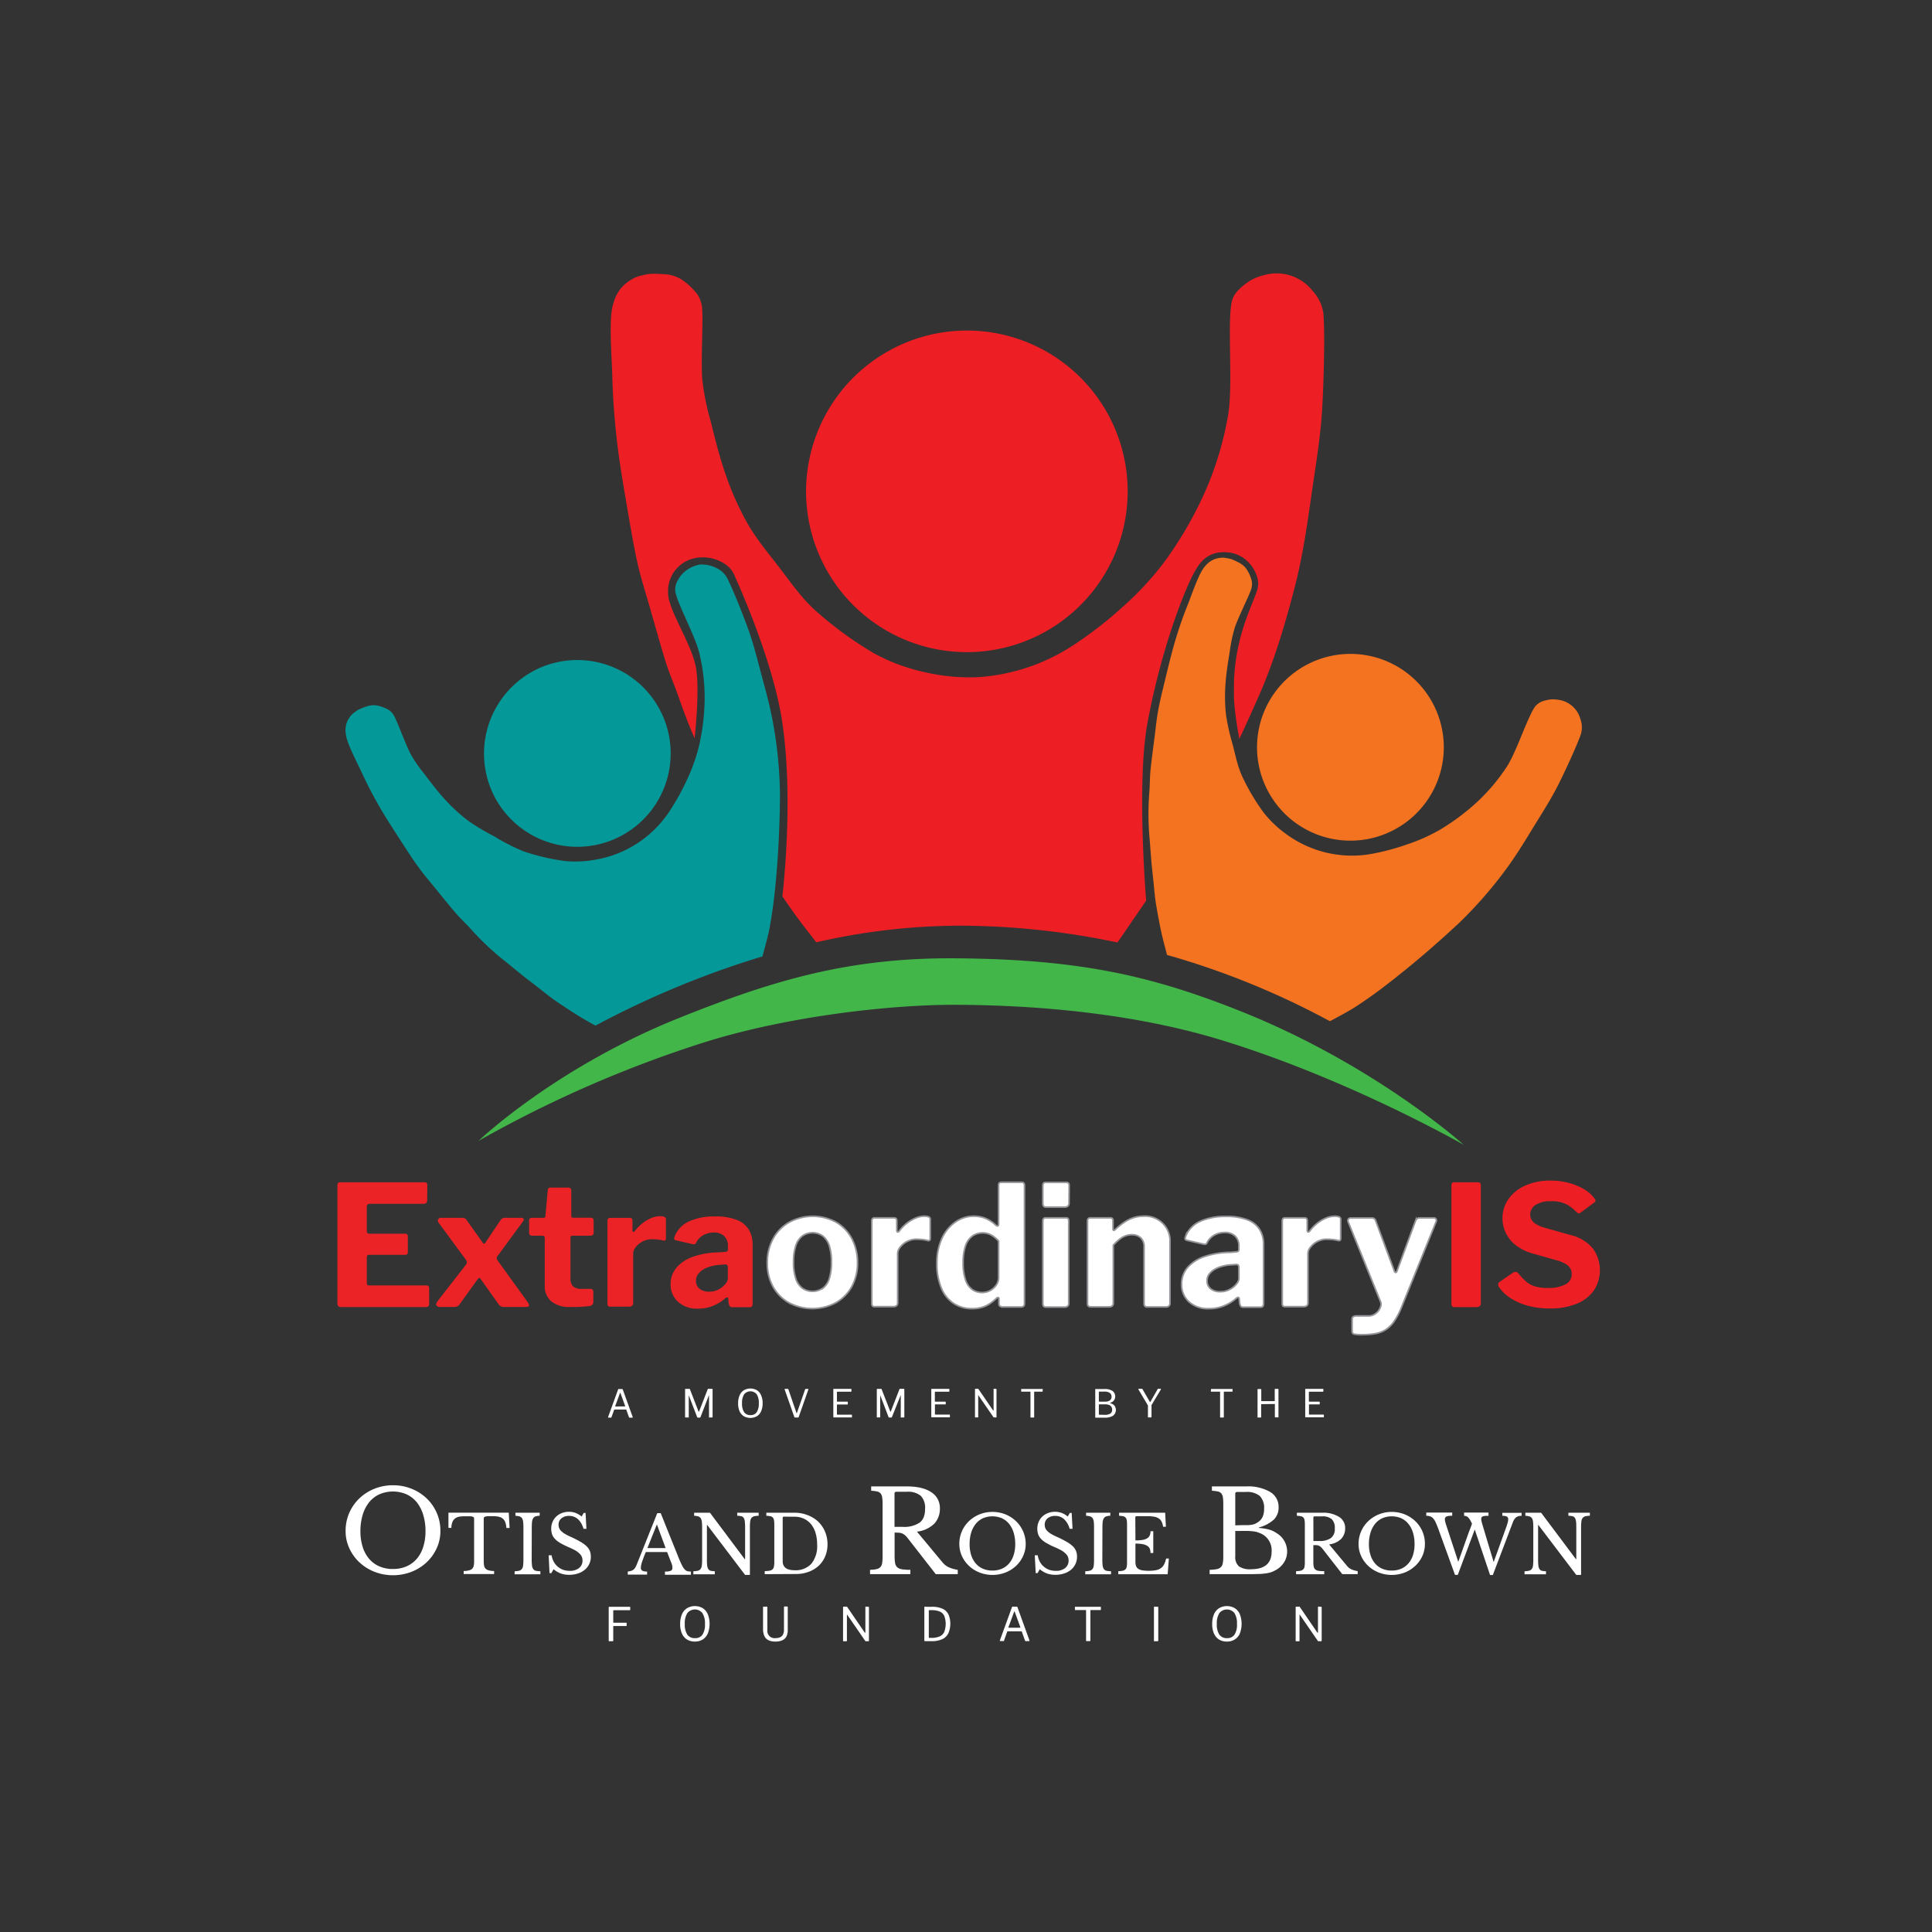 <svg xmlns="http://www.w3.org/2000/svg" xmlns:xlink="http://www.w3.org/1999/xlink" viewBox="0 0 600 600"><rect x="0" y="0" width="600" height="600" fill="#333333" stroke="none"/><defs><style>.cls-1{fill:none;}.cls-2{clip-path:url(#clip-path);}.cls-3,.cls-9{fill:#ed1e24;}.cls-3,.cls-4,.cls-5,.cls-6{fill-rule:evenodd;}.cls-4{fill:#049998;}.cls-5{fill:#f37321;}.cls-6{fill:#42b649;}.cls-7{fill:#ec2326;}.cls-10,.cls-8{fill:#fff;}.cls-8{stroke:#939598;stroke-miterlimit:10;stroke-width:0.5px;}</style><clipPath id="clip-path"><rect class="cls-1" x="90.5" y="10.34" width="419" height="419"/></clipPath></defs><g id="New_Icon" data-name="New Icon"><g class="cls-2"><g class="cls-2"><path class="cls-3" d="M300.41,102.65a49.94,49.94,0,1,1-50.08,49.94,50,50,0,0,1,50.08-49.94"/><path class="cls-4" d="M167.87,207.32a29,29,0,1,1-15.26,38.05,29.12,29.12,0,0,1,15.26-38.05"/><path class="cls-5" d="M430.88,205.45a29,29,0,1,1-38.16,15.22,29,29,0,0,1,38.16-15.22"/><path class="cls-5" d="M362.42,296.49c-.46-1.73-1.27-4.8-1.68-6.62-.58-2.62-1.07-5.31-1.53-7.92-.69-3.89-.73-6.1-1.35-11.5-.39-3.42-.57-7-.89-10.54a85.43,85.43,0,0,1,0-14.32c.14-1.9.12-4.13.31-6.19.27-2.82.91-7.58,1.31-10.7.34-2.66.59-5.33,1.08-8,.52-2.87,1.33-6.15,2.07-9.2.87-3.57,2-8.37,3.15-12.25,1.11-3.73,2.36-7.42,3.8-11,1.56-3.91,3.72-10.51,5.56-12.39a7,7,0,0,1,2.22-1.87,7.19,7.19,0,0,1,2.44-.74,5.5,5.5,0,0,1,2.07.09,7.4,7.4,0,0,1,1.85.47c.65.26,1.27.59,1.81.86a6.7,6.7,0,0,1,2.44,2,12,12,0,0,1,1.67,3.76,5.51,5.51,0,0,1-.31,2.92c-.88,2.4-3.85,8.31-4.94,11.48a46.88,46.88,0,0,0-1.59,7.53c-.49,2.95-1.14,6.93-1.33,10.21a52.32,52.32,0,0,0,.17,9.45,71.4,71.4,0,0,0,2.1,9.34c.83,3.16,1.49,6.61,2.89,9.67a66.89,66.89,0,0,0,6.67,11.29,34.63,34.63,0,0,0,7.18,6.82,34.49,34.49,0,0,0,26.58,6A71,71,0,0,0,437,262.23a54.73,54.73,0,0,0,10.19-4.55,69.58,69.58,0,0,0,11.4-8.49,58.94,58.94,0,0,0,9.68-11.57c3-5,6.28-15.33,8.59-18.36a5.71,5.71,0,0,1,3.1-1.73,8.61,8.61,0,0,1,3.86-.22,8.21,8.21,0,0,1,7,6.05,7.4,7.4,0,0,1,.17,4.53c-1.12,3.34-4.7,11.12-6.92,15.56-1.91,3.82-4.16,7.46-6.41,11.09-2.8,4.5-6.53,10.91-10.39,16a130.65,130.65,0,0,1-14.24,16.19c-3.32,3.07-6.89,6.33-11.76,10.47-5.29,4.49-11.78,9.59-15,11.85-2.11,1.48-4.33,3.07-6.61,4.44-1.58.95-4.56,2.55-6.64,3.66a248.43,248.43,0,0,0-50.67-20.61"/><path class="cls-4" d="M184.91,318.51c-1.41-.78-3-1.68-4.1-2.33-2.31-1.38-4.59-2.89-6.8-4.36-3.31-2.18-4.94-3.68-9.29-7-2.75-2.06-5.49-4.42-8.26-6.61a85.46,85.46,0,0,1-10.4-9.88c-1.29-1.41-2.93-2.93-4.29-4.5-1.86-2.13-4.88-5.88-6.86-8.31-1.7-2.09-3.47-4.12-5-6.28-1.72-2.36-3.55-5.2-5.25-7.84-2-3.09-4.71-7.21-6.73-10.72s-3.76-6.82-5.39-10.36c-1.76-3.82-5.06-9.93-5.16-12.56a6.91,6.91,0,0,1,.17-2.89,7,7,0,0,1,1.15-2.27,5.63,5.63,0,0,1,1.49-1.43,7.17,7.17,0,0,1,1.61-1c.65-.29,1.31-.52,1.87-.72a6.81,6.81,0,0,1,3.13-.39,11.83,11.83,0,0,1,3.88,1.38,5.45,5.45,0,0,1,1.9,2.24c1.14,2.28,3.39,8.51,4.94,11.48a45.77,45.77,0,0,0,4.37,6.34c1.81,2.39,4.25,5.61,6.5,8a52.81,52.81,0,0,0,7,6.39,69.9,69.9,0,0,0,8.23,4.92,59.7,59.7,0,0,0,9,4.59,67.7,67.7,0,0,0,12.8,3,34.55,34.55,0,0,0,9.9-.49,34.4,34.4,0,0,0,22.67-15.07,72.28,72.28,0,0,0,5.42-9.82,54.62,54.62,0,0,0,3.71-10.5,68.7,68.7,0,0,0,1.71-14.09,58.84,58.84,0,0,0-1.74-15c-1.52-5.64-6.8-15.11-7.4-18.87a5.7,5.7,0,0,1,.88-3.43,8.63,8.63,0,0,1,2.49-2.94,10.29,10.29,0,0,1,4.37-1.87,10.15,10.15,0,0,1,4.88,1,7.42,7.42,0,0,1,3.41,3c1.65,3.13,4.83,11.07,6.52,15.73,1.46,4,2.56,8.15,3.64,12.28,1.34,5.13,3.43,12.24,4.42,18.51a129.88,129.88,0,0,1,1.93,21.44c-.05,4.52-.15,9.34-.5,15.71-.38,6.92-1.15,15.12-1.74,19-.38,2.55-.75,5.25-1.33,7.84-.4,1.76-1.26,4.94-1.88,7.19a284.39,284.39,0,0,0-51.82,21.48"/><path class="cls-3" d="M253.5,292.62c-1.94-2.49-5-6.37-6.71-8.79-1.3-1.79-2.56-3.62-3.81-5.46.9-8.14,3.14-33-.08-54.32-3-19.9-14.92-45.59-15.1-46-2-3.88-8.09-6-13-4.45A10.38,10.38,0,0,0,207.48,184c-.15,5.26,7.36,15.81,8.68,23.44,1,5.9.11,16.62-.44,21.85-2.35-5.34-3.95-9.92-5.05-13.07s-2.63-6.63-3.72-10c-1.49-4.65-3.72-12.63-5.21-17.83-1.28-4.44-2.7-8.85-3.73-13.36-1.11-4.89-2.07-10.63-3-16-1.05-6.25-2.54-14.6-3.35-21.53-.77-6.66-1.31-13.35-1.49-20.05-.18-7.24-1.26-19.16.38-23.39a12.13,12.13,0,0,1,2.23-4.46,12.33,12.33,0,0,1,3.38-2.82,9.52,9.52,0,0,1,3.32-1.26,12.53,12.53,0,0,1,3.25-.5c1.22,0,2.42.06,3.45.13a11.68,11.68,0,0,1,5.22,1.48,20.54,20.54,0,0,1,5.21,4.83,9.5,9.5,0,0,1,1.49,4.83c.25,4.39-.43,15.78,0,21.53a78.25,78.25,0,0,0,2.61,13c1.24,5,2.91,11.76,4.84,17.08a90.1,90.1,0,0,0,6.7,14.85c2.73,4.71,6.3,9,9.68,13.37s6.87,9.46,11.17,13.37a115.57,115.57,0,0,0,18.25,13.36,59.24,59.24,0,0,0,16,5.94,61.34,61.34,0,0,0,16.75,1.49,62,62,0,0,0,16-3.34,60.88,60.88,0,0,0,13.41-6.69,123,123,0,0,0,15.27-11.88,94.51,94.51,0,0,0,13-14.1,119.25,119.25,0,0,0,12.29-21.17,101.2,101.2,0,0,0,7.44-24.87c1.43-10-.48-28.54,1.12-34.91.51-2,2.14-3.55,3.72-4.82a14.88,14.88,0,0,1,6-3,14.23,14.23,0,0,1,15.27,4.82A12.76,12.76,0,0,1,411,97.45c.49,6.06.12,20.79-.37,29.33-.43,7.34-1.51,14.64-2.61,21.91-1.36,9-2.9,21.7-5.59,32.3-2.85,11.26-6.46,23.81-11.54,35.27-1.83,4.14-3.76,8.43-6,13.23-.93-5-1.8-10.88-1.67-14.86-.33-17.59,7.12-28.92,7.41-32.38.72-3.15-2.42-10-9.18-10.69-6.57-.66-9.16,3.38-11.12,7.26-3.59,7.11-10.18,25-14,45.88-3.4,18.57-.38,55-.38,55l-8.9,13a238.63,238.63,0,0,0-49.75-5.22,200.58,200.58,0,0,0-43.79,5.16"/><path class="cls-6" d="M148.49,354.38a368.39,368.39,0,0,1,70.74-30.83c25.7-8,57.47-11.57,77.58-11.5,21.64.08,53.32,2,82.62,11,39.75,12.2,75.13,32.48,75.13,32.48s-27.45-24.77-69.1-41.42c-27.93-11.16-50.36-16.21-88.65-16.5-33.13-.25-56.73,6.82-85.92,18.53-38.66,15.5-62.4,38.28-62.4,38.28"/></g></g></g><g id="White_Outlines" data-name="White Outlines"><path class="cls-7" d="M105.63,367.17h26.3c.52,0,.78.3.78.89l-.05,4.69a1,1,0,0,1-1.1,1.1H114.92c-.67,0-1,.28-1,.83v7.57c0,.59.27.89.79.89h11.06c.59,0,.89.28.89.83v5a.71.71,0,0,1-.19.52.83.83,0,0,1-.65.21H114.65c-.48,0-.73.21-.73.63v8.19c0,.45.19.68.58.68h17.84c.63,0,.94.26.94.78v5a1,1,0,0,1-.23.68,1.08,1.08,0,0,1-.81.26h-26.3c-.77,0-1.15-.37-1.15-1.1V368.16Q104.79,367.17,105.63,367.17Z"/><path class="cls-7" d="M164.3,405.5q-.08.39-1,.39h-6.68a1.91,1.91,0,0,1-1.77-.84l-5.38-7.56q-.42-.63-.6-.63c-.12,0-.34.19-.65.58l-5.48,7.61a1.87,1.87,0,0,1-1.72.84h-4.28a1.35,1.35,0,0,1-1.2-.47q-.32-.46.57-1.62l8.56-11A1.32,1.32,0,0,0,145,392a1.87,1.87,0,0,0-.34-.81l-8.45-11.48a.89.89,0,0,1-.16-1,.91.91,0,0,1,.94-.5h6.36a2.29,2.29,0,0,1,1.05.19,1.45,1.45,0,0,1,.62.65l4.86,6.83c.31.49.6.49.88,0l4.6-6.83a1.75,1.75,0,0,1,.65-.65,2.22,2.22,0,0,1,1.07-.19h4.69c.53,0,.81.13.87.37a1.06,1.06,0,0,1-.29.83L154.57,390a1.14,1.14,0,0,0-.31.79,2.24,2.24,0,0,0,.36.78l9.08,12.57C164.16,404.78,164.36,405.24,164.3,405.5Z"/><path class="cls-7" d="M177.74,383.76q-.57,0-.57.63V397a3.32,3.32,0,0,0,.83,2.53,3.93,3.93,0,0,0,2.66.75h2.82a.72.72,0,0,1,.58.26,1.05,1.05,0,0,1,.2.63l0,3.18c0,.66-.38,1.08-1.15,1.26-.62.07-1.29.13-2,.18s-1.43.09-2.14.1l-2.07,0a8.67,8.67,0,0,1-5.63-1.7,6.11,6.11,0,0,1-2.09-5V384.55c0-.53-.22-.79-.68-.79h-3.18c-.66,0-1-.29-1-.88V379c0-.53.31-.79.94-.79h3.6c.31,0,.49-.19.52-.57l.73-7.93c0-.59.3-.89.78-.89h5.69q.84,0,.84,1v7.83a.46.46,0,0,0,.52.52h5.48c.62,0,.94.28.94.84v3.86c0,.59-.35.88-1,.88Z"/><path class="cls-7" d="M188.91,405.63a1.06,1.06,0,0,1-.26-.79V379.22c0-.66.27-1,.83-1h6.11c.55,0,.83.3.83.89v3.08a.36.36,0,0,0,.24.39c.15.05.32,0,.49-.23a12.93,12.93,0,0,1,2.38-2.46,11.36,11.36,0,0,1,2.74-1.61,6.92,6.92,0,0,1,2.66-.58c1.25,0,1.88.3,1.88.89v6c0,.56-.27.78-.79.68a10.25,10.25,0,0,0-1.93-.34c-.66-.05-1.23-.08-1.72-.08a5.65,5.65,0,0,0-2,.37,6.38,6.38,0,0,0-1.85,1,6.62,6.62,0,0,0-1.36,1.46,3,3,0,0,0-.52,1.67v15.24q0,1.2-1.35,1.2h-5.59A1.15,1.15,0,0,1,188.91,405.63Z"/><path class="cls-7" d="M221.39,405.55a11.71,11.71,0,0,1-4.62.86,8.7,8.7,0,0,1-6.23-2.14,7.17,7.17,0,0,1-2.27-5.48,7.76,7.76,0,0,1,1.82-5.11,11.91,11.91,0,0,1,5.22-3.42,25.48,25.48,0,0,1,8.09-1.33l1.83-.16a1.1,1.1,0,0,0,.57-.15.64.64,0,0,0,.26-.58V387a4.13,4.13,0,0,0-1.15-3.11,4.48,4.48,0,0,0-3.28-1.12,6.81,6.81,0,0,0-3,.7,5.79,5.79,0,0,0-2.43,2.43.93.93,0,0,1-.37.47,1.4,1.4,0,0,1-.78,0l-5.22-1.2a.74.74,0,0,1-.44-.34c-.09-.16,0-.49.18-1a8.64,8.64,0,0,1,4.52-4.56,18.75,18.75,0,0,1,7.9-1.49,17.84,17.84,0,0,1,6.89,1.1,7.51,7.51,0,0,1,3.7,3.05,8.8,8.8,0,0,1,1.15,4.56v18.32a1.45,1.45,0,0,1-.21.89,1,1,0,0,1-.78.26h-5.37a.84.84,0,0,1-.81-.42,2.45,2.45,0,0,1-.29-1l-.1-1.15c-.07-.63-.46-.64-1.15,0A13.06,13.06,0,0,1,221.39,405.55Zm3.89-12.86-1.46.1a14.16,14.16,0,0,0-2.72.39,10.48,10.48,0,0,0-2.45.94,5.8,5.8,0,0,0-1.8,1.51,3.38,3.38,0,0,0-.7,2.12,3.06,3.06,0,0,0,1.09,2.48,4.59,4.59,0,0,0,3,.91,6,6,0,0,0,2.32-.42,7.48,7.48,0,0,0,1.75-1,7.33,7.33,0,0,0,1.25-1.35,2.5,2.5,0,0,0,.47-1.41v-3.4C226.06,393,225.8,392.69,225.28,392.69Z"/><path class="cls-8" d="M245,404.58a12.91,12.91,0,0,1-4.94-5,14.92,14.92,0,0,1-1.77-7.33,15.29,15.29,0,0,1,1.83-7.6,13,13,0,0,1,5-5.08,15.32,15.32,0,0,1,14.56,0,12.91,12.91,0,0,1,4.87,5.12,15.54,15.54,0,0,1,1.75,7.49,15,15,0,0,1-1.77,7.38,13,13,0,0,1-4.93,5,15.49,15.49,0,0,1-14.61,0Zm10.56-4.51a6.12,6.12,0,0,0,2-3.05,16.57,16.57,0,0,0,.65-5,16.94,16.94,0,0,0-.65-5.09,6.3,6.3,0,0,0-2-3.05,5.5,5.5,0,0,0-6.44,0,6.29,6.29,0,0,0-2,3.05,16.24,16.24,0,0,0-.68,5.09,15.76,15.76,0,0,0,.68,5,6.14,6.14,0,0,0,2,3,5.59,5.59,0,0,0,6.44,0Z"/><path class="cls-8" d="M271,405.63a1.11,1.11,0,0,1-.26-.79V379.22c0-.66.28-1,.83-1h6.11c.56,0,.83.3.83.89v3.08a.36.36,0,0,0,.24.39c.16.05.32,0,.5-.23a12.58,12.58,0,0,1,2.37-2.46,11.55,11.55,0,0,1,2.74-1.61,7,7,0,0,1,2.66-.58c1.25,0,1.88.3,1.88.89v6c0,.56-.26.78-.78.68a10.4,10.4,0,0,0-1.93-.34c-.67-.05-1.24-.08-1.73-.08a5.59,5.59,0,0,0-1.95.37,6.3,6.3,0,0,0-1.86,1,6.56,6.56,0,0,0-1.35,1.46,2.94,2.94,0,0,0-.52,1.67v15.24c0,.8-.46,1.2-1.36,1.2h-5.58A1.16,1.16,0,0,1,271,405.63Z"/><path class="cls-8" d="M310.57,405.65a.89.89,0,0,1-.34-.81v-1.46c0-.24-.07-.38-.21-.41s-.31,0-.52.2a17.6,17.6,0,0,1-1.88,1.54,8.79,8.79,0,0,1-2.45,1.23,10.53,10.53,0,0,1-3.29.47,10.23,10.23,0,0,1-5.64-1.57,10.43,10.43,0,0,1-3.86-4.72,19.24,19.24,0,0,1-1.41-7.85,17.88,17.88,0,0,1,1.54-7.65,12.6,12.6,0,0,1,4.15-5.08,9.77,9.77,0,0,1,5.74-1.83,9.59,9.59,0,0,1,3.71.68,10.77,10.77,0,0,1,3.13,2.09c.28.21.49.28.65.23s.23-.27.23-.65V368.11c0-.63.28-.94.84-.94h6.37c.55,0,.83.33.83,1v36.63a1.17,1.17,0,0,1-.26.84,1.35,1.35,0,0,1-.94.26h-5.64A1.26,1.26,0,0,1,310.57,405.65Zm-2.77-22.12a5.66,5.66,0,0,0-5.79.31,6.23,6.23,0,0,0-2.14,3,15.69,15.69,0,0,0-.76,5.33,15.86,15.86,0,0,0,.76,5.37,6,6,0,0,0,2.09,2.95,5.23,5.23,0,0,0,3.05.91,5.08,5.08,0,0,0,2.61-.68,5.5,5.5,0,0,0,1.83-1.72,3.94,3.94,0,0,0,.67-2.19V385.43A9.33,9.33,0,0,0,307.8,383.53Z"/><path class="cls-8" d="M332,373.59c0,.87-.47,1.3-1.41,1.3H325a1.09,1.09,0,0,1-.92-.31,1.5,1.5,0,0,1-.23-.89v-5.48c0-.69.29-1,.89-1h6.47c.55,0,.83.33.83,1Zm-.1,31.05a1.25,1.25,0,0,1-.32,1,1.62,1.62,0,0,1-1.09.29h-5.48a1.26,1.26,0,0,1-.92-.26,1.28,1.28,0,0,1-.23-.84V379.22q0-1,.84-1h6.41c.52,0,.79.3.79.89Z"/><path class="cls-8" d="M337.73,404.84V379.22c0-.66.28-1,.83-1h6.32c.52,0,.78.3.78.89v2.56a.44.44,0,0,0,.16.41c.1.07.26,0,.47-.2a24,24,0,0,1,2.71-2.2,12,12,0,0,1,2.87-1.46,10.08,10.08,0,0,1,3.23-.52,7.7,7.7,0,0,1,8.25,8.25v18.68a1.11,1.11,0,0,1-1.25,1.25h-5.8a1,1,0,0,1-.75-.24,1.09,1.09,0,0,1-.24-.81V387.21a3.72,3.72,0,0,0-1-2.74,3.89,3.89,0,0,0-2.85-1,5.39,5.39,0,0,0-2,.37,6.88,6.88,0,0,0-1.83,1.07,16.16,16.16,0,0,0-1.88,1.8v17.95q0,1.2-1.35,1.2h-5.59C338.09,405.89,337.73,405.54,337.73,404.84Z"/><path class="cls-8" d="M380.07,405.55a11.71,11.71,0,0,1-4.62.86,8.7,8.7,0,0,1-6.23-2.14,7.21,7.21,0,0,1-2.27-5.48,7.76,7.76,0,0,1,1.82-5.11,11.91,11.91,0,0,1,5.22-3.42,25.48,25.48,0,0,1,8.09-1.33l1.83-.16a1.1,1.1,0,0,0,.57-.15.62.62,0,0,0,.26-.58V387a4.13,4.13,0,0,0-1.15-3.11,4.48,4.48,0,0,0-3.28-1.12,6.81,6.81,0,0,0-3,.7,5.79,5.79,0,0,0-2.43,2.43.88.88,0,0,1-.37.47,1.39,1.39,0,0,1-.78,0l-5.22-1.2a.77.77,0,0,1-.44-.34c-.09-.16,0-.49.18-1a8.64,8.64,0,0,1,4.52-4.56,18.75,18.75,0,0,1,7.9-1.49,17.8,17.8,0,0,1,6.89,1.1,7.51,7.51,0,0,1,3.7,3.05,8.8,8.8,0,0,1,1.15,4.56v18.32a1.45,1.45,0,0,1-.21.89,1,1,0,0,1-.78.26h-5.37a.84.84,0,0,1-.81-.42,2.6,2.6,0,0,1-.29-1l-.1-1.15c-.07-.63-.46-.64-1.15,0A13.06,13.06,0,0,1,380.07,405.55ZM384,392.69l-1.46.1a14,14,0,0,0-2.71.39,10.4,10.4,0,0,0-2.46.94,5.8,5.8,0,0,0-1.8,1.51,3.38,3.38,0,0,0-.7,2.12,3.06,3.06,0,0,0,1.09,2.48,4.59,4.59,0,0,0,3,.91,6,6,0,0,0,2.32-.42,7.48,7.48,0,0,0,1.75-1,7.33,7.33,0,0,0,1.25-1.35,2.43,2.43,0,0,0,.47-1.41v-3.4C384.74,393,384.48,392.69,384,392.69Z"/><path class="cls-8" d="M398.47,405.63a1.06,1.06,0,0,1-.26-.79V379.22c0-.66.27-1,.83-1h6.1c.56,0,.84.3.84.89v3.08a.36.36,0,0,0,.23.39c.16.05.33,0,.5-.23a13.19,13.19,0,0,1,2.37-2.46,11.55,11.55,0,0,1,2.74-1.61,7,7,0,0,1,2.67-.58c1.25,0,1.87.3,1.87.89v6c0,.56-.26.78-.78.68a10.25,10.25,0,0,0-1.93-.34c-.66-.05-1.23-.08-1.72-.08a5.65,5.65,0,0,0-2,.37,6.25,6.25,0,0,0-1.85,1,6.62,6.62,0,0,0-1.36,1.46,2.94,2.94,0,0,0-.52,1.67v15.24c0,.8-.45,1.2-1.36,1.2H399.3A1.15,1.15,0,0,1,398.47,405.63Z"/><path class="cls-8" d="M420.64,414.34a.79.79,0,0,1-.73-.83v-4a.75.75,0,0,1,.31-.57,1.92,1.92,0,0,1,1.2-.27H425a3.46,3.46,0,0,0,1.8-.47,4.17,4.17,0,0,0,1.31-1.14,4.47,4.47,0,0,0,.7-1.46,1.93,1.93,0,0,0-.1-1.41l-10-24.68a.89.89,0,0,1,0-.87.85.85,0,0,1,.8-.39h6.58a1.16,1.16,0,0,1,.73.24,1.1,1.1,0,0,1,.42.65L433,394.67c.1.31.24.48.42.5s.33-.17.47-.55l5.74-15.55a1.93,1.93,0,0,1,.47-.6.93.93,0,0,1,.67-.24h4.49a.76.76,0,0,1,.73.39.83.83,0,0,1,0,.81l-10.7,26.46A23,23,0,0,1,433,410.3a9.59,9.59,0,0,1-2.59,2.61,8.9,8.9,0,0,1-3.21,1.25,23.82,23.82,0,0,1-4.25.34A12,12,0,0,1,420.64,414.34Z"/><path class="cls-9" d="M459.05,367.17c.55,0,.83.31.83.94v36.53a1.18,1.18,0,0,1-.34,1,1.63,1.63,0,0,1-1.07.29H451.9a.94.94,0,0,1-1.15-1.1V368.16c0-.66.28-1,.83-1Z"/><path class="cls-9" d="M486.57,374.06a9.65,9.65,0,0,0-4.82-1,8.38,8.38,0,0,0-4.91,1.17,3.56,3.56,0,0,0-1.62,3,3.36,3.36,0,0,0,1.57,2.77,9.12,9.12,0,0,0,2.66,1.2l8.24,2.34a12.57,12.57,0,0,1,7,4.21,11.48,11.48,0,0,1,.31,13,11.93,11.93,0,0,1-5.38,4.15,21.48,21.48,0,0,1-8.29,1.46,26.31,26.31,0,0,1-6.66-.81,18.46,18.46,0,0,1-5.47-2.35,12.57,12.57,0,0,1-3.74-3.57,1.49,1.49,0,0,1-.2-.86,1.18,1.18,0,0,1,.52-.71l4-2.76a1.66,1.66,0,0,1,1-.31,1.12,1.12,0,0,1,.71.41,17.94,17.94,0,0,0,2.48,2.61,7.56,7.56,0,0,0,2.84,1.52,14.13,14.13,0,0,0,3.86.46,11.65,11.65,0,0,0,5.43-1.07,3.49,3.49,0,0,0,2-3.31,3.41,3.41,0,0,0-.41-1.64,4,4,0,0,0-1.33-1.36,10.58,10.58,0,0,0-2.59-1.12L476,389.29a15.14,15.14,0,0,1-5.16-2.5,10.8,10.8,0,0,1-3.16-3.81,10.37,10.37,0,0,1-1.07-4.59,10.27,10.27,0,0,1,1.85-6,12.49,12.49,0,0,1,5.22-4.2,18.67,18.67,0,0,1,7.85-1.54,21.89,21.89,0,0,1,5.56.68,18.93,18.93,0,0,1,4.67,1.88,11.14,11.14,0,0,1,3.39,2.92,1.73,1.73,0,0,1,.32.6c.07.22,0,.46-.32.7l-4.38,3.24a.67.67,0,0,1-.57.13,2.18,2.18,0,0,1-.73-.5A12.35,12.35,0,0,0,486.57,374.06Z"/><path class="cls-10" d="M188.86,440.18a.19.19,0,0,1,0-.15l3.11-8.54a.36.36,0,0,1,.08-.12.22.22,0,0,1,.16,0h.93a.26.26,0,0,1,.28.18l3.07,8.52a.2.2,0,0,1,0,.13.1.1,0,0,1-.11.07h-.85a.18.18,0,0,1-.19-.12l-.83-2.33-.05-.07s0,0-.1,0h-3.49a.13.13,0,0,0-.14.09l-.85,2.34a.16.16,0,0,1-.06.08.21.21,0,0,1-.12,0H189A.13.13,0,0,1,188.86,440.18Zm5.18-3.41c.1,0,.13,0,.1-.15l-1.44-3.95c0-.07-.06-.11-.09-.11s-.06,0-.08.11l-1.47,4c0,.09,0,.13.08.13Z"/><path class="cls-10" d="M212.76,440.05v-8.56c0-.11.05-.16.14-.16h1.16c.06,0,.11,0,.13,0a.19.19,0,0,1,.07.11l2.66,6.87c0,.08.07.11.1.11s.06-.05.1-.12l2.66-6.84a.18.18,0,0,1,.18-.15h1.21c.09,0,.13.05.13.15v8.57a.16.16,0,0,1-.18.18h-.79a.2.2,0,0,1-.14,0,.17.17,0,0,1,0-.12v-6.86s0-.06,0,0,0,0,0,0l-2.64,6.86a.22.22,0,0,1-.23.16h-.57a.22.22,0,0,1-.24-.14l-2.61-6.81s0-.06,0,0,0,0,0,0v6.79a.17.17,0,0,1,0,.12.17.17,0,0,1-.13,0h-.65C212.82,440.23,212.76,440.17,212.76,440.05Z"/><path class="cls-10" d="M231,439.82a3.4,3.4,0,0,1-1.32-1.54,6.09,6.09,0,0,1-.45-2.47,5.89,5.89,0,0,1,.47-2.49,3.48,3.48,0,0,1,1.32-1.57,4.07,4.07,0,0,1,4.05,0,3.47,3.47,0,0,1,1.3,1.56,6,6,0,0,1,.47,2.49,6.08,6.08,0,0,1-.46,2.47,3.45,3.45,0,0,1-1.31,1.55,4.17,4.17,0,0,1-4.07,0Zm4-1.24a4.77,4.77,0,0,0,.65-2.77A4.85,4.85,0,0,0,235,433a2.52,2.52,0,0,0-3.89,0,4.83,4.83,0,0,0-.66,2.81,4.68,4.68,0,0,0,.66,2.76,2.28,2.28,0,0,0,2,.9A2.2,2.2,0,0,0,235,438.58Z"/><path class="cls-10" d="M251.05,431.38a.1.1,0,0,1,0,.13l-3,8.54a.25.25,0,0,1-.27.18h-.81c-.16,0-.26-.06-.29-.17l-3-8.55a.19.19,0,0,1,0-.13.13.13,0,0,1,.12-.05h.83a.2.2,0,0,1,.21.14l2.49,7.27c.07.15.13.15.18,0l2.53-7.27a.17.17,0,0,1,.18-.13h.71C251,431.33,251,431.34,251.05,431.38Z"/><path class="cls-10" d="M258.91,431.33h5.39c.08,0,.12,0,.12.13v.61c0,.1-.05.14-.16.14h-4.18c-.11,0-.16.05-.16.15v2.81a.12.12,0,0,0,.13.13h3.11c.09,0,.13,0,.13.13v.64a.1.1,0,0,1-.13.1h-3.11c-.09,0-.13.05-.13.14v2.91a.11.11,0,0,0,.12.12h4.4c.09,0,.14,0,.14.12v.64a.12.12,0,0,1,0,.09.12.12,0,0,1-.11,0h-5.5a.15.15,0,0,1-.17-.17v-8.57C258.77,431.38,258.82,431.33,258.91,431.33Z"/><path class="cls-10" d="M272.3,440.05v-8.56c0-.11.05-.16.15-.16h1.15a.28.28,0,0,1,.14,0,.15.15,0,0,1,.06.11l2.67,6.87c0,.08.06.11.09.11s.07-.05.1-.12l2.66-6.84q.06-.15.18-.15h1.22c.08,0,.13.05.13.15v8.57a.16.16,0,0,1-.18.18h-.79a.18.18,0,0,1-.14,0s0-.06,0-.12v-6.86s0-.06,0,0,0,0,0,0L277,440.07a.23.23,0,0,1-.23.16h-.58a.22.22,0,0,1-.24-.14l-2.6-6.81s0-.06,0,0,0,0,0,0v6.79c0,.06,0,.1,0,.12s-.07,0-.13,0h-.65C272.36,440.23,272.3,440.17,272.3,440.05Z"/><path class="cls-10" d="M289.32,431.33h5.39c.08,0,.12,0,.12.13v.61c0,.1-.05.14-.16.14h-4.19a.13.13,0,0,0-.15.15v2.81a.12.12,0,0,0,.13.13h3.11c.09,0,.13,0,.13.13v.64a.14.14,0,0,1,0,.07.16.16,0,0,1-.11,0h-3.11c-.09,0-.13.05-.13.14v2.91a.11.11,0,0,0,.12.12h4.4c.09,0,.13,0,.13.12v.64s0,.07,0,.09a.14.14,0,0,1-.11,0h-5.51c-.11,0-.16-.06-.16-.17v-8.57C289.18,431.38,289.22,431.33,289.32,431.33Z"/><path class="cls-10" d="M309.34,431.33c.09,0,.13,0,.13.14v8.62a.12.12,0,0,1,0,.1.16.16,0,0,1-.12,0h-.72a.24.24,0,0,1-.12-.09l-4.63-6.73s-.07-.08-.09-.07,0,0,0,.08v6.66c0,.11-.06.16-.17.16h-.67a.14.14,0,0,1-.16-.16v-8.58a.14.14,0,0,1,.16-.16h.83a.37.37,0,0,1,.11.11l4.5,6.58c0,.06.09.08.12.06a.08.08,0,0,0,.06-.09v-6.53c0-.1,0-.14.14-.14Z"/><path class="cls-10" d="M317.14,431.46a.17.17,0,0,1,0-.1.16.16,0,0,1,.11,0h6.46a.18.18,0,0,1,.11,0,.17.17,0,0,1,0,.1v.62c0,.08-.05.12-.14.12H321.3c-.09,0-.13,0-.13.12v7.75c0,.11-.05.16-.14.16h-.87c-.09,0-.14-.05-.14-.16v-7.74c0-.08,0-.13-.12-.13h-2.62c-.09,0-.14,0-.14-.12Z"/><path class="cls-10" d="M340.14,440.19a.15.15,0,0,1,0-.1v-8.6a.17.17,0,0,1,0-.12.12.12,0,0,1,.11,0H343a4.4,4.4,0,0,1,2.47.58,2.14,2.14,0,0,1,.49,2.94,2.48,2.48,0,0,1-1.19.78s-.05,0-.05.05,0,0,.05.05a2.51,2.51,0,0,1,1.32.74,2.26,2.26,0,0,1-.44,3.17,4.68,4.68,0,0,1-2.56.59h-2.87A.12.12,0,0,1,340.14,440.19Zm3.05-4.89a4.39,4.39,0,0,0,.72-.07,2,2,0,0,0,.65-.25,1.32,1.32,0,0,0,.47-.47,1.39,1.39,0,0,0,.17-.75,1.32,1.32,0,0,0-.59-1.2,2.84,2.84,0,0,0-1.58-.39h-1.62c-.1,0-.15,0-.15.14v2.83c0,.11,0,.16.1.16Zm-.13,4.09a3.27,3.27,0,0,0,1.75-.38,1.32,1.32,0,0,0,.57-1.19,1.54,1.54,0,0,0-.28-1,1.73,1.73,0,0,0-.78-.53,3.58,3.58,0,0,0-1.13-.17h-1.77c-.11,0-.16,0-.16.15v2.91c0,.11,0,.17.1.17Z"/><path class="cls-10" d="M360.53,431.37a.11.11,0,0,1,0,.12l-2.86,4.78a.53.53,0,0,0-.06.14,1.71,1.71,0,0,0,0,.26V440c0,.13-.08.2-.23.2h-.72a.22.22,0,0,1-.16-.05.23.23,0,0,1,0-.13v-3.34a.42.42,0,0,0,0-.18.9.9,0,0,0-.07-.14l-2.89-4.87c0-.06,0-.1,0-.14s.07-.05.15-.05h.87a.28.28,0,0,1,.15,0,.36.36,0,0,1,.1.11l2.23,3.84c.05.09.09.13.13.14s.09,0,.14-.12l2.21-3.86a.44.44,0,0,1,.1-.12.32.32,0,0,1,.16,0h.74C360.48,431.33,360.51,431.34,360.53,431.37Z"/><path class="cls-10" d="M376.1,431.46a.17.17,0,0,1,0-.1.17.17,0,0,1,.12,0h6.45a.16.16,0,0,1,.11,0,.13.13,0,0,1,0,.1v.62q0,.12-.15.12h-2.43c-.09,0-.13,0-.13.12v7.75c0,.11-.05.16-.15.16h-.86c-.1,0-.15-.05-.15-.16v-7.74c0-.08,0-.13-.12-.13h-2.61q-.15,0-.15-.12Z"/><path class="cls-10" d="M391.75,436.07a.08.08,0,0,0-.09.09v3.89q0,.18-.21.18h-.78c-.06,0-.11,0-.13,0a.22.22,0,0,1,0-.13v-8.57c0-.11.05-.16.15-.16h.86a.13.13,0,0,1,.15.15V435c0,.1,0,.14.13.14h3.93c.08,0,.12,0,.12-.14v-3.54a.12.12,0,0,1,.14-.14h.87c.1,0,.15.05.15.16v8.57a.22.22,0,0,1,0,.13s-.07,0-.13,0h-.78q-.21,0-.21-.18v-3.88c0-.07,0-.1-.1-.1Z"/><path class="cls-10" d="M405.47,431.33h5.39a.11.11,0,0,1,.12.13v.61c0,.1-.06.14-.16.14h-4.19a.13.13,0,0,0-.15.15v2.81a.12.12,0,0,0,.13.13h3.1c.09,0,.14,0,.14.13v.64a.09.09,0,0,1,0,.07s-.05,0-.11,0h-3.1c-.09,0-.13.05-.13.14v2.91c0,.08,0,.12.11.12H411c.09,0,.13,0,.13.12v.64a.12.12,0,0,1,0,.09.11.11,0,0,1-.1,0h-5.51a.15.15,0,0,1-.17-.17v-8.57C405.32,431.38,405.37,431.33,405.47,431.33Z"/><path class="cls-10" d="M122.05,461.26a15.2,15.2,0,0,1,5.8,1.1,14.54,14.54,0,0,1,4.67,3,13.79,13.79,0,0,1,4.25,10.08,12.68,12.68,0,0,1-1.15,5.38,13.82,13.82,0,0,1-3.13,4.37,14.83,14.83,0,0,1-4.67,2.94,16,16,0,0,1-11.54,0,14.83,14.83,0,0,1-4.67-2.94,13.82,13.82,0,0,1-3.13-4.37,12.68,12.68,0,0,1-1.15-5.38,13.89,13.89,0,0,1,1.13-5.59,14,14,0,0,1,3.12-4.49,14.54,14.54,0,0,1,4.67-3A15.2,15.2,0,0,1,122.05,461.26Zm0,26a10.34,10.34,0,0,0,4.19-.81,8.89,8.89,0,0,0,3.19-2.34,10.44,10.44,0,0,0,2-3.69,15.52,15.52,0,0,0,.71-4.87,16.92,16.92,0,0,0-.71-5.11,11.61,11.61,0,0,0-2-3.9,9,9,0,0,0-3.19-2.47,10.62,10.62,0,0,0-8.42,0,8.83,8.83,0,0,0-3.18,2.47,11.45,11.45,0,0,0-2,3.9,17.24,17.24,0,0,0-.71,5.11,15.82,15.82,0,0,0,.71,4.87,10.43,10.43,0,0,0,2,3.69,8.61,8.61,0,0,0,3.18,2.34A10.5,10.5,0,0,0,122.05,487.27Z"/><path class="cls-10" d="M158.26,474.52h-1a6,6,0,0,0-.35-1.78,2.6,2.6,0,0,0-.78-1.13,3.11,3.11,0,0,0-1.27-.58,8.77,8.77,0,0,0-1.83-.17c-.61,0-1.11,0-1.48,0a3.63,3.63,0,0,0-.85.14.77.77,0,0,0-.39.24.74.74,0,0,0-.08.36v13.25a6.73,6.73,0,0,0,.11,1.36,1.84,1.84,0,0,0,.44.93,2.11,2.11,0,0,0,1,.54,6.13,6.13,0,0,0,1.67.21v.95H144v-.95a6.27,6.27,0,0,0,1.68-.21,2,2,0,0,0,1-.54,1.93,1.93,0,0,0,.45-.93,7.55,7.55,0,0,0,.11-1.36V471.63a.64.64,0,0,0-.09-.36.72.72,0,0,0-.34-.24,2.86,2.86,0,0,0-.73-.14c-.32,0-.74,0-1.27,0s-1.24,0-1.79.07a3.34,3.34,0,0,0-1.44.44,2.52,2.52,0,0,0-1,1.1,4.86,4.86,0,0,0-.4,2h-.91v-4.73H158Z"/><path class="cls-10" d="M165.12,484.18a14.39,14.39,0,0,0,.1,2,2.37,2.37,0,0,0,.38,1.11,1.35,1.35,0,0,0,.82.53,7,7,0,0,0,1.4.14v.95h-8v-.95a6.2,6.2,0,0,0,1.4-.16,1.48,1.48,0,0,0,.83-.51,2.12,2.12,0,0,0,.4-1.05,14.42,14.42,0,0,0,.1-1.84V474.3a13.52,13.52,0,0,0-.09-1.72,2.5,2.5,0,0,0-.35-1.08,1.39,1.39,0,0,0-.75-.56,6.18,6.18,0,0,0-1.29-.21v-.94h7.53v.94a4.64,4.64,0,0,0-1.28.2,1.44,1.44,0,0,0-.74.58,2.84,2.84,0,0,0-.35,1.13,18.05,18.05,0,0,0-.08,1.83Z"/><path class="cls-10" d="M170.39,483h.92a6,6,0,0,0,.66,2,5,5,0,0,0,1.21,1.51,5.57,5.57,0,0,0,1.68,1,6.33,6.33,0,0,0,2.07.33,4.46,4.46,0,0,0,2.9-.87,2.86,2.86,0,0,0,1.07-2.35,3,3,0,0,0-.21-1.14,3.08,3.08,0,0,0-.71-1,6.64,6.64,0,0,0-1.33-1,22,22,0,0,0-2.09-1,24.4,24.4,0,0,1-2.57-1.29,7,7,0,0,1-1.66-1.29,3.85,3.85,0,0,1-.88-1.42,5.14,5.14,0,0,1-.26-1.72,5.23,5.23,0,0,1,.41-2.11,4.85,4.85,0,0,1,1.15-1.67,5,5,0,0,1,1.76-1.09,6.13,6.13,0,0,1,2.22-.39,5.91,5.91,0,0,1,2,.35,6.79,6.79,0,0,1,1.9,1.12l.65-1.12h.57l.27,4.93h-.92a6.23,6.23,0,0,0-1.72-3,4,4,0,0,0-2.71-1,3.64,3.64,0,0,0-2.4.74,2.48,2.48,0,0,0-.9,2,2.83,2.83,0,0,0,.2,1.07,2.64,2.64,0,0,0,.65.92,6.13,6.13,0,0,0,1.16.87,15.35,15.35,0,0,0,1.78.9,33,33,0,0,1,3,1.53,9.75,9.75,0,0,1,1.93,1.41,4.2,4.2,0,0,1,1,1.48,4.87,4.87,0,0,1,.3,1.75,5.22,5.22,0,0,1-.5,2.28,5.12,5.12,0,0,1-1.39,1.78,6.23,6.23,0,0,1-2.13,1.15,8.39,8.39,0,0,1-2.72.41,7.74,7.74,0,0,1-2.54-.39,7.84,7.84,0,0,1-2.29-1.34l-.7,1.21h-.56Z"/><path class="cls-10" d="M207.18,482h-6.62q-.42,1-.72,1.8c-.19.52-.36,1-.48,1.35a8.52,8.52,0,0,0-.26,1,3.43,3.43,0,0,0-.07.64,1,1,0,0,0,.44,1,3.07,3.07,0,0,0,1.49.26v.95h-6v-.95a6.56,6.56,0,0,0,1-.19,2.68,2.68,0,0,0,.72-.35,2.32,2.32,0,0,0,.54-.58,5.94,5.94,0,0,0,.46-.88l6.44-16.13h1.07l5.62,14q.57,1.39,1,2.22a5.29,5.29,0,0,0,.82,1.25,1.86,1.86,0,0,0,.85.55,4.4,4.4,0,0,0,1.1.12v1h-8.07v-1a4.44,4.44,0,0,0,1.81-.25.84.84,0,0,0,.49-.82c0-.16,0-.31,0-.45a4.64,4.64,0,0,0-.09-.46c0-.17-.1-.35-.17-.56s-.17-.45-.29-.73Zm-6.12-1.23h5.65L204,473.41Z"/><path class="cls-10" d="M231.4,489.11l-11.76-15.5h-.1v10.57a17,17,0,0,0,.08,2,2.64,2.64,0,0,0,.35,1.11,1.23,1.23,0,0,0,.74.53,5.92,5.92,0,0,0,1.28.14v.95h-6.66v-.95a6.18,6.18,0,0,0,1.39-.16,1.44,1.44,0,0,0,.83-.51,2.12,2.12,0,0,0,.4-1.05,12.77,12.77,0,0,0,.1-1.84V474.3a13.52,13.52,0,0,0-.09-1.72,2.64,2.64,0,0,0-.34-1.08,1.45,1.45,0,0,0-.76-.56,6.18,6.18,0,0,0-1.29-.21v-.94h4.91l10.82,14.44h.1v-9.76a16.7,16.7,0,0,0-.09-1.94,2.6,2.6,0,0,0-.34-1.13,1.23,1.23,0,0,0-.75-.52,6.4,6.4,0,0,0-1.27-.15v-.94h6.66v.94a6.93,6.93,0,0,0-1.4.16,1.63,1.63,0,0,0-.83.51,2.14,2.14,0,0,0-.39,1.07,12.81,12.81,0,0,0-.1,1.83v14.81Z"/><path class="cls-10" d="M237.49,488.87v-.95a9.7,9.7,0,0,0,1.53-.13,1.8,1.8,0,0,0,.9-.42,1.53,1.53,0,0,0,.43-.85,6.69,6.69,0,0,0,.12-1.42V473.56a8.68,8.68,0,0,0-.09-1.4,1.62,1.62,0,0,0-.35-.84,1.33,1.33,0,0,0-.75-.43,10.24,10.24,0,0,0-1.29-.16v-.94h8.69a11.15,11.15,0,0,1,4.13.75,10,10,0,0,1,3.27,2,9.43,9.43,0,0,1,2.14,3.12,10,10,0,0,1,.77,3.94,9.47,9.47,0,0,1-.72,3.73,8.41,8.41,0,0,1-2,2.91,9.2,9.2,0,0,1-3.11,1.89,11,11,0,0,1-4,.69Zm6-17.86a.37.37,0,0,0-.42.42v13.4q0,2.82,3.69,2.82a6.61,6.61,0,0,0,5.2-2,8.64,8.64,0,0,0,1.81-5.93,12.53,12.53,0,0,0-.5-3.67,7.72,7.72,0,0,0-1.42-2.72,6.35,6.35,0,0,0-2.24-1.71,7.11,7.11,0,0,0-3-.59Z"/><path class="cls-10" d="M291.89,468.45a6.74,6.74,0,0,1-1.7,4.7,9.15,9.15,0,0,1-5.42,2.52l7.83,9.41a5.66,5.66,0,0,0,2.1,1.68,10.75,10.75,0,0,0,2.74.76v1.35h-6.83l-8.67-11.12a6.4,6.4,0,0,0-.86-.95,3.33,3.33,0,0,0-.85-.55,3.46,3.46,0,0,0-1-.25c-.39,0-.85-.05-1.4-.05v7.36a12.3,12.3,0,0,0,.16,2.14,2.21,2.21,0,0,0,.68,1.29,2.85,2.85,0,0,0,1.48.62,16.14,16.14,0,0,0,2.57.16v1.35H270.2v-1.35a10.13,10.13,0,0,0,2-.21,2.44,2.44,0,0,0,1.18-.6,2.32,2.32,0,0,0,.57-1.21,12,12,0,0,0,.14-2V467a12,12,0,0,0-.13-2,2.43,2.43,0,0,0-.49-1.21,2,2,0,0,0-1.08-.6,13.44,13.44,0,0,0-1.84-.23v-1.34h11.11c3.26,0,5.77.6,7.56,1.8A5.75,5.75,0,0,1,291.89,468.45Zm-14.09,5.73h2.52a8.71,8.71,0,0,0,5.25-1.29c1.15-.86,1.72-2.28,1.72-4.27a5.35,5.35,0,0,0-1.36-4.1,6.19,6.19,0,0,0-4.27-1.24h-3.25a.53.53,0,0,0-.61.6Z"/><path class="cls-10" d="M308.2,469.54a10.72,10.72,0,0,1,4.07.77,10.51,10.51,0,0,1,3.27,2.11,9.76,9.76,0,0,1,3,7.06,8.85,8.85,0,0,1-.81,3.76,9.43,9.43,0,0,1-2.19,3.06,10.34,10.34,0,0,1-3.27,2.06,11.23,11.23,0,0,1-8.07,0,10.34,10.34,0,0,1-3.27-2.06,9.61,9.61,0,0,1-2.2-3.06,9,9,0,0,1-.8-3.76,9.64,9.64,0,0,1,.79-3.92,9.89,9.89,0,0,1,2.18-3.14,10.51,10.51,0,0,1,3.27-2.11A10.71,10.71,0,0,1,308.2,469.54Zm0,18.21a7.27,7.27,0,0,0,2.94-.57,6.22,6.22,0,0,0,2.23-1.63,7.37,7.37,0,0,0,1.42-2.59,11,11,0,0,0,.5-3.41,12.1,12.1,0,0,0-.5-3.58,8.06,8.06,0,0,0-1.41-2.72,6.22,6.22,0,0,0-2.23-1.74,7.53,7.53,0,0,0-5.89,0,6.22,6.22,0,0,0-2.23,1.74,8.08,8.08,0,0,0-1.42,2.72,12.11,12.11,0,0,0-.49,3.58,11,11,0,0,0,.49,3.41,7.53,7.53,0,0,0,1.42,2.59,6.05,6.05,0,0,0,2.23,1.63A7.27,7.27,0,0,0,308.2,487.75Z"/><path class="cls-10" d="M321.36,483h.91a6.26,6.26,0,0,0,.66,2,5.17,5.17,0,0,0,1.21,1.51,5.5,5.5,0,0,0,1.69,1,6.22,6.22,0,0,0,2.06.33,4.44,4.44,0,0,0,2.9-.87,2.86,2.86,0,0,0,1.07-2.35,3,3,0,0,0-.21-1.14,2.93,2.93,0,0,0-.71-1,6.84,6.84,0,0,0-1.32-1,22.28,22.28,0,0,0-2.1-1,24.4,24.4,0,0,1-2.57-1.29,7,7,0,0,1-1.66-1.29,4,4,0,0,1-.88-1.42,5.4,5.4,0,0,1-.26-1.72,5.23,5.23,0,0,1,.41-2.11,4.85,4.85,0,0,1,1.15-1.67,5,5,0,0,1,1.76-1.09,6.14,6.14,0,0,1,2.23-.39,5.89,5.89,0,0,1,2,.35,6.65,6.65,0,0,1,1.9,1.12l.65-1.12h.57l.27,4.93h-.91a6.31,6.31,0,0,0-1.73-3,4,4,0,0,0-2.71-1,3.64,3.64,0,0,0-2.4.74,2.47,2.47,0,0,0-.89,2,2.83,2.83,0,0,0,.19,1.07,2.78,2.78,0,0,0,.65.92,6.47,6.47,0,0,0,1.16.87,15.57,15.57,0,0,0,1.79.9,34,34,0,0,1,3,1.53,9.85,9.85,0,0,1,1.94,1.41,4.3,4.3,0,0,1,1,1.48,4.87,4.87,0,0,1,.3,1.75,5.21,5.21,0,0,1-1.88,4.06,6.37,6.37,0,0,1-2.14,1.15,8.39,8.39,0,0,1-2.72.41,7.74,7.74,0,0,1-2.54-.39,8,8,0,0,1-2.29-1.34l-.69,1.21h-.57Z"/><path class="cls-10" d="M342.34,484.18a16.6,16.6,0,0,0,.09,2,2.49,2.49,0,0,0,.39,1.11,1.35,1.35,0,0,0,.82.53,7,7,0,0,0,1.4.14v.95h-8v-.95a6.28,6.28,0,0,0,1.4-.16,1.51,1.51,0,0,0,.83-.51,2.12,2.12,0,0,0,.4-1.05,14.74,14.74,0,0,0,.09-1.84V474.3a13.77,13.77,0,0,0-.08-1.72,2.64,2.64,0,0,0-.35-1.08,1.39,1.39,0,0,0-.75-.56,6.18,6.18,0,0,0-1.29-.21v-.94h7.53v.94a4.58,4.58,0,0,0-1.28.2,1.44,1.44,0,0,0-.74.58,2.84,2.84,0,0,0-.35,1.13,15.53,15.53,0,0,0-.08,1.83Z"/><path class="cls-10" d="M352.62,478.39a14,14,0,0,0,2.24-.16,3.9,3.9,0,0,0,1.43-.51,2,2,0,0,0,.77-.89,3.23,3.23,0,0,0,.24-1.29h.86v6.76h-.86a3.63,3.63,0,0,0-.21-1.29,1.91,1.91,0,0,0-.75-.9,4.07,4.07,0,0,0-1.43-.55,12.13,12.13,0,0,0-2.29-.18V485a4,4,0,0,0,.19,1.35,1.85,1.85,0,0,0,.68.86,3.11,3.11,0,0,0,1.28.47,11.88,11.88,0,0,0,2,.14,11,11,0,0,0,2.23-.19,3.8,3.8,0,0,0,1.53-.63,3.24,3.24,0,0,0,1-1.17,7.72,7.72,0,0,0,.62-1.82H363l-.37,4.88H347.29v-.95a7.13,7.13,0,0,0,1.4-.14,1.77,1.77,0,0,0,.83-.43,1.51,1.51,0,0,0,.4-.84,8.9,8.9,0,0,0,.09-1.41V473.56a8.86,8.86,0,0,0-.08-1.4,1.71,1.71,0,0,0-.35-.84,1.33,1.33,0,0,0-.75-.43,10.24,10.24,0,0,0-1.29-.16v-.94h14.31l.23,4.36h-.87a5.19,5.19,0,0,0-.48-1.62,2.61,2.61,0,0,0-.92-1,3.92,3.92,0,0,0-1.47-.52,13.36,13.36,0,0,0-2.16-.15H353a.37.37,0,0,0-.42.42Z"/><path class="cls-10" d="M375.66,488.87v-1.35a12.15,12.15,0,0,0,2.21-.21,2.6,2.6,0,0,0,1.27-.6,2.21,2.21,0,0,0,.6-1.21,10,10,0,0,0,.16-2V467a13.35,13.35,0,0,0-.12-2,2.44,2.44,0,0,0-.5-1.21,1.9,1.9,0,0,0-1.07-.6,13.65,13.65,0,0,0-1.84-.23v-1.34H387a13.69,13.69,0,0,1,7.43,1.7,5.35,5.35,0,0,1,2.65,4.77,5.23,5.23,0,0,1-1.47,3.83,11,11,0,0,1-4.65,2.44v.14c.73.07,1.37.15,1.91.25a11.61,11.61,0,0,1,1.45.33,7.39,7.39,0,0,1,1.19.48,10.79,10.79,0,0,1,1.07.64,6.63,6.63,0,0,1,3.15,5.59,6.22,6.22,0,0,1-1,3.48,7.09,7.09,0,0,1-2.92,2.53,6.39,6.39,0,0,1-1.24.52,9.79,9.79,0,0,1-1.48.31,17.07,17.07,0,0,1-2,.18c-.74,0-1.62.06-2.63.06Zm9.94-15.22c.73,0,1.35,0,1.84,0a10,10,0,0,0,1.27-.12,4.41,4.41,0,0,0,.94-.25,3.94,3.94,0,0,0,.83-.44,4.07,4.07,0,0,0,1.61-1.7,5.94,5.94,0,0,0,.48-2.58,5.18,5.18,0,0,0-1.36-4,6.28,6.28,0,0,0-4.26-1.22h-2.73a.53.53,0,0,0-.6.6v9.77Zm2.9,13.69c4.27,0,6.41-1.82,6.41-5.48a5.69,5.69,0,0,0-3.29-5.59c-.38-.17-.75-.31-1.1-.43a7.26,7.26,0,0,0-1.24-.26c-.47-.06-1-.1-1.68-.13s-1.45,0-2.39,0h-1.59v7.89a3.84,3.84,0,0,0,1.13,3.1A6,6,0,0,0,388.5,487.34Z"/><path class="cls-10" d="M417.75,474.57a4.71,4.71,0,0,1-1.19,3.3,6.44,6.44,0,0,1-3.79,1.76l5.48,6.58a3.94,3.94,0,0,0,1.47,1.18,7.41,7.41,0,0,0,1.92.53v.95h-4.78l-6.07-7.78a4.13,4.13,0,0,0-.61-.67,2.12,2.12,0,0,0-.59-.38,2.24,2.24,0,0,0-.72-.18c-.27,0-.6,0-1,0V485a8.49,8.49,0,0,0,.11,1.49,1.6,1.6,0,0,0,.48.91,2,2,0,0,0,1,.43,10.84,10.84,0,0,0,1.79.11v.95h-8.74v-.95a7.13,7.13,0,0,0,1.4-.14,1.77,1.77,0,0,0,.83-.43,1.44,1.44,0,0,0,.39-.84,7.72,7.72,0,0,0,.1-1.41V473.56a10.26,10.26,0,0,0-.08-1.4,1.71,1.71,0,0,0-.35-.84,1.35,1.35,0,0,0-.76-.43,10.29,10.29,0,0,0-1.28-.16v-.94h7.77a9.34,9.34,0,0,1,5.29,1.27A4,4,0,0,1,417.75,474.57Zm-9.86,4h1.76a6.06,6.06,0,0,0,3.68-.91,3.49,3.49,0,0,0,1.2-3,3.77,3.77,0,0,0-.95-2.88,4.39,4.39,0,0,0-3-.86h-2.28a.37.37,0,0,0-.42.42Z"/><path class="cls-10" d="M432.22,469.54a10.71,10.71,0,0,1,4.06.77,10.51,10.51,0,0,1,3.27,2.11,9.89,9.89,0,0,1,2.18,3.14,9.64,9.64,0,0,1,.79,3.92,9,9,0,0,1-.8,3.76,9.61,9.61,0,0,1-2.2,3.06,10.34,10.34,0,0,1-3.27,2.06,11.23,11.23,0,0,1-8.07,0,10.34,10.34,0,0,1-3.27-2.06,9.58,9.58,0,0,1-2.19-3.06,8.85,8.85,0,0,1-.81-3.76,9.76,9.76,0,0,1,3-7.06,10.44,10.44,0,0,1,3.28-2.11A10.63,10.63,0,0,1,432.22,469.54Zm0,18.21a7.19,7.19,0,0,0,2.93-.57,6.22,6.22,0,0,0,2.23-1.63,7.38,7.38,0,0,0,1.43-2.59,11,11,0,0,0,.49-3.41,12.11,12.11,0,0,0-.49-3.58,8.08,8.08,0,0,0-1.42-2.72,6.28,6.28,0,0,0-2.22-1.74,7.55,7.55,0,0,0-5.9,0,6.22,6.22,0,0,0-2.23,1.74,8.06,8.06,0,0,0-1.41,2.72,12.1,12.1,0,0,0-.5,3.58,11,11,0,0,0,.5,3.41,7.51,7.51,0,0,0,1.41,2.59,6.05,6.05,0,0,0,2.23,1.63A7.32,7.32,0,0,0,432.22,487.75Z"/><path class="cls-10" d="M463.87,485.12l3.87-10.74c.23-.65.39-1.16.49-1.54a4,4,0,0,0,.15-1A.92.92,0,0,0,468,471a3.07,3.07,0,0,0-1.45-.24v-.94h6v.94a2.71,2.71,0,0,0-1.72.47,3.59,3.59,0,0,0-1,1.54l-6.22,16.37h-.86L458,475l-5.27,14.09h-.87l-5.15-14.21c-.3-.8-.57-1.46-.81-2a4.78,4.78,0,0,0-.77-1.27,2.25,2.25,0,0,0-.92-.67,3.64,3.64,0,0,0-1.27-.2v-1H451v1a4.8,4.8,0,0,0-1.77.22.86.86,0,0,0-.51.87,3.09,3.09,0,0,0,.1.74,9,9,0,0,0,.29,1l3.77,11.47,3.05-8.57c.23-.64.45-1.24.68-1.8s.4-1.05.53-1.49c-.23-.48-.44-.88-.63-1.19a3.75,3.75,0,0,0-.57-.75,1.64,1.64,0,0,0-.6-.38,2,2,0,0,0-.65-.11v-1h7.58v1c-.48,0-.87,0-1.17.05a2.06,2.06,0,0,0-.68.16.64.64,0,0,0-.32.31,1.13,1.13,0,0,0-.09.47,3.74,3.74,0,0,0,.14.9c.09.36.22.81.38,1.35Z"/><path class="cls-10" d="M489.53,489.11l-11.76-15.5h-.1v10.57a16.6,16.6,0,0,0,.09,2,2.51,2.51,0,0,0,.34,1.11,1.25,1.25,0,0,0,.75.53,5.81,5.81,0,0,0,1.27.14v.95h-6.66v-.95a6.28,6.28,0,0,0,1.4-.16,1.51,1.51,0,0,0,.83-.51,2,2,0,0,0,.39-1.05,12.77,12.77,0,0,0,.1-1.84V474.3a16,16,0,0,0-.08-1.72,2.64,2.64,0,0,0-.35-1.08,1.42,1.42,0,0,0-.76-.56,6.18,6.18,0,0,0-1.28-.21v-.94h4.9l10.82,14.44h.1v-9.76c0-.8,0-1.45-.08-1.94a2.74,2.74,0,0,0-.35-1.13,1.21,1.21,0,0,0-.74-.52,6.51,6.51,0,0,0-1.28-.15v-.94h6.67v.94a6.84,6.84,0,0,0-1.4.16,1.55,1.55,0,0,0-.83.51,2.14,2.14,0,0,0-.4,1.07,12.81,12.81,0,0,0-.1,1.83v14.81Z"/><path class="cls-10" d="M189.24,499h6.34c.09,0,.14.05.14.16v.74c0,.11-.06.17-.18.17h-4.9c-.13,0-.19.06-.19.17v3.55a.14.14,0,0,0,.16.16h3.84c.11,0,.16,0,.16.14v.76c0,.09-.05.13-.16.13h-3.84a.14.14,0,0,0-.16.16v4.37a.18.18,0,0,1-.2.19h-1a.18.18,0,0,1-.21-.21V499.16C189.06,499,189.12,499,189.24,499Z"/><path class="cls-10" d="M213.36,509.17a4.08,4.08,0,0,1-1.58-1.86,7.11,7.11,0,0,1-.55-3,7.34,7.34,0,0,1,.56-3,4.22,4.22,0,0,1,1.59-1.88,4.87,4.87,0,0,1,4.86,0,4.16,4.16,0,0,1,1.57,1.87,8.28,8.28,0,0,1,0,6,4.14,4.14,0,0,1-1.58,1.86,4.51,4.51,0,0,1-2.44.64A4.57,4.57,0,0,1,213.36,509.17Zm4.79-1.5a5.66,5.66,0,0,0,.78-3.32,5.91,5.91,0,0,0-.79-3.39,3,3,0,0,0-4.68,0,5.89,5.89,0,0,0-.79,3.38,5.7,5.7,0,0,0,.79,3.32,2.75,2.75,0,0,0,2.37,1.08A2.66,2.66,0,0,0,218.15,507.67Z"/><path class="cls-10" d="M244.24,508.2a2.68,2.68,0,0,1-1.3,1.21,5.13,5.13,0,0,1-2.11.39,4.81,4.81,0,0,1-2.2-.43,2.72,2.72,0,0,1-1.26-1.31,5.33,5.33,0,0,1-.4-2.21v-6.69c0-.13.06-.2.17-.2h1c.11,0,.17.06.17.19v7a2.27,2.27,0,0,0,2.57,2.58,3.24,3.24,0,0,0,1.42-.28,1.88,1.88,0,0,0,.88-.86,3.33,3.33,0,0,0,.29-1.48v-7c0-.13.05-.19.16-.19h.85c.11,0,.16.06.16.17v7A4.48,4.48,0,0,1,244.24,508.2Z"/><path class="cls-10" d="M269.7,499a.15.15,0,0,1,.16.17v10.35a.17.17,0,0,1-.05.13.22.22,0,0,1-.14.05H269l-.16,0a.28.28,0,0,1-.14-.1l-5.56-8.08q-.08-.1-.12-.09s0,0,0,.1v8a.18.18,0,0,1-.2.19h-.81a.17.17,0,0,1-.19-.19V499.16c0-.13.06-.2.19-.2h.82l.17,0a.32.32,0,0,1,.13.13l5.41,7.91c.06.06.11.09.15.07a.12.12,0,0,0,.06-.12v-7.84c0-.11.06-.17.18-.17Z"/><path class="cls-10" d="M287.7,499h1.83a7.69,7.69,0,0,1,3.23.63,3.75,3.75,0,0,1,1.8,1.76,7.51,7.51,0,0,1-.05,5.86,3.91,3.91,0,0,1-1.9,1.82,7.59,7.59,0,0,1-3.23.61h-2.11q-.21,0-.21-.24V499.16a.25.25,0,0,1,.05-.15.26.26,0,0,1,.17-.05Zm.75,1.26v8.24c0,.11.05.16.17.16h.55a6.54,6.54,0,0,0,2.59-.43,2.79,2.79,0,0,0,1.46-1.37,7.08,7.08,0,0,0,0-5.1,2.72,2.72,0,0,0-1.47-1.32,6.87,6.87,0,0,0-2.5-.39h-.65C288.5,500,288.45,500.08,288.45,500.22Z"/><path class="cls-10" d="M310.53,509.59a.27.27,0,0,1,0-.18l3.73-10.25a.56.56,0,0,1,.1-.15.31.31,0,0,1,.19-.05h1.12a.31.31,0,0,1,.33.22l3.69,10.23a.2.2,0,0,1,0,.17.13.13,0,0,1-.13.08h-1a.23.23,0,0,1-.23-.15l-1-2.8-.06-.08a.16.16,0,0,0-.11,0h-4.2a.18.18,0,0,0-.17.11l-1,2.82a.2.2,0,0,1-.07.09.27.27,0,0,1-.15,0h-.86A.16.16,0,0,1,310.53,509.59Zm6.22-4.09c.12,0,.15-.06.12-.18l-1.73-4.74c0-.09-.08-.13-.11-.13s-.07,0-.09.13l-1.76,4.77c-.05.1,0,.15.08.15Z"/><path class="cls-10" d="M333.83,499.12a.16.16,0,0,1,0-.12.18.18,0,0,1,.13,0h7.75a.2.2,0,0,1,.13,0,.17.17,0,0,1,.05.12v.75c0,.1-.06.14-.18.14h-2.92c-.11,0-.16.05-.16.15v9.31c0,.12-.06.19-.17.19h-1c-.11,0-.17-.07-.17-.19v-9.3a.14.14,0,0,0-.15-.16H334c-.11,0-.17,0-.17-.14Z"/><path class="cls-10" d="M359.54,499c.11,0,.17.06.17.19v10.26c0,.1,0,.16-.06.19a.25.25,0,0,1-.2.06h-.91a.25.25,0,0,1-.17-.05.22.22,0,0,1,0-.16V499.16c0-.13.06-.2.17-.2Z"/><path class="cls-10" d="M378.58,509.17a4.12,4.12,0,0,1-1.57-1.86,7.11,7.11,0,0,1-.55-3,7.34,7.34,0,0,1,.56-3,4.16,4.16,0,0,1,1.59-1.88,4.87,4.87,0,0,1,4.86,0,4.16,4.16,0,0,1,1.57,1.87,8.42,8.42,0,0,1,0,6,4.14,4.14,0,0,1-1.58,1.86,4.51,4.51,0,0,1-2.44.64A4.6,4.6,0,0,1,378.58,509.17Zm4.8-1.5a5.67,5.67,0,0,0,.77-3.32,5.91,5.91,0,0,0-.78-3.39,3,3,0,0,0-4.68,0,5.81,5.81,0,0,0-.79,3.38,5.62,5.62,0,0,0,.79,3.32,2.75,2.75,0,0,0,2.37,1.08A2.66,2.66,0,0,0,383.38,507.67Z"/><path class="cls-10" d="M410.3,499a.15.15,0,0,1,.16.17v10.35a.15.15,0,0,1-.06.13.17.17,0,0,1-.13.05h-.71l-.16,0a.25.25,0,0,1-.14-.1l-5.56-8.08q-.07-.1-.12-.09s0,0,0,.1v8a.18.18,0,0,1-.2.19h-.81a.17.17,0,0,1-.19-.19V499.16c0-.13.06-.2.19-.2h.82l.17,0a.39.39,0,0,1,.13.13l5.41,7.91c.06.06.11.09.15.07a.12.12,0,0,0,.06-.12v-7.84c0-.11.06-.17.18-.17Z"/></g></svg>